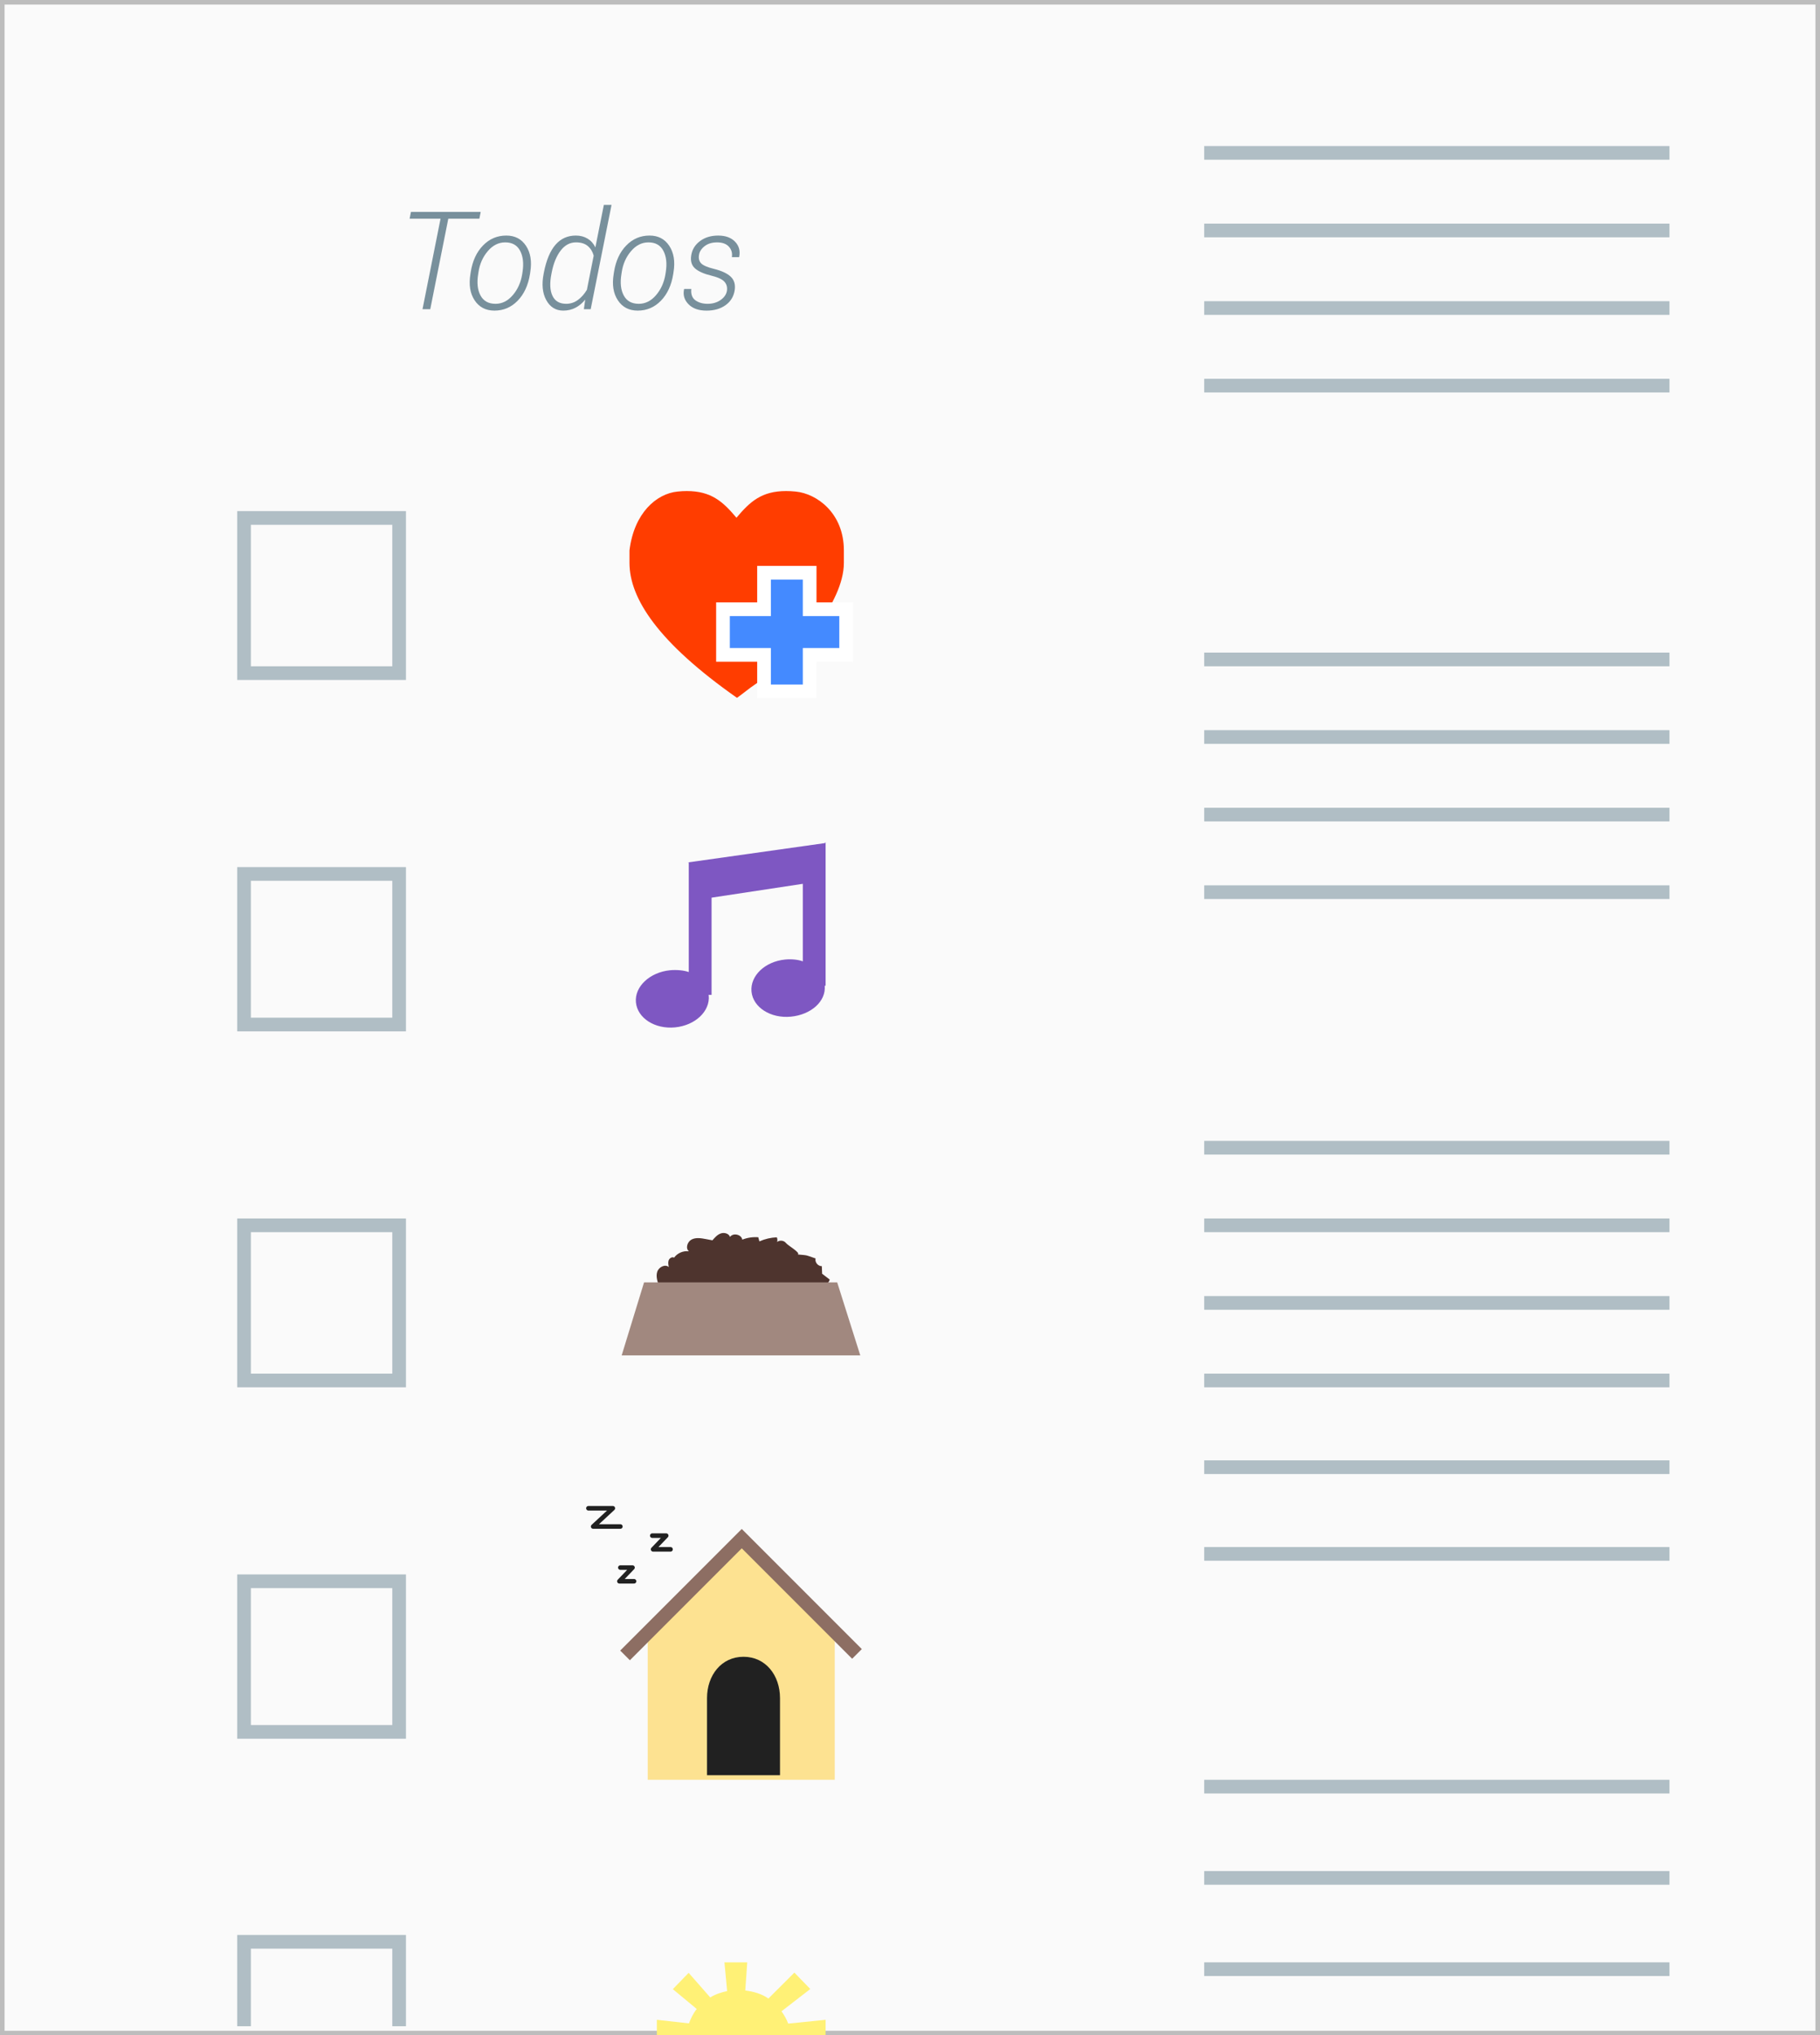 <?xml version="1.0" encoding="iso-8859-1"?>
<!-- Generator: Adobe Illustrator 19.0.1, SVG Export Plug-In . SVG Version: 6.00 Build 0)  -->
<svg version="1.1" xmlns="http://www.w3.org/2000/svg" xmlns:xlink="http://www.w3.org/1999/xlink" x="0px" y="0px"
	 viewBox="0 0 399 446" enable-background="new 0 0 399 446" xml:space="preserve">
<rect x="0" y="0" width="399" height="446" fill="#333333" stroke="none"/>
<g id="_x31_-_Blue_Dog">
	<g id="Layer_2" display="none" opacity="0.4">
	</g>
</g>
<g id="_x32_-_Options">
	<g id="medication">
	</g>
	<g id="talking">
	</g>
	<g id="practical">
		<g id="mirror_2_">
		</g>
	</g>
</g>
<g id="_x33_-_Practical_Intro">
	<g id="List">
	</g>
</g>
<g id="_x34_-_Practical_List">
	<g id="List_2_">
		<rect id="Paper_1_" x="0.5" y="0.5" fill="#FAFAFA" stroke="#BDBDBD" stroke-miterlimit="10" width="398" height="445"/>
		<g id="todo_text_1_">
			<path fill="#78909C" d="M105.093,47.924h-6.812l-3.955,19.834h-1.699l3.955-19.834H89.8l0.293-1.494h15.293L105.093,47.924z"/>
			<path fill="#78909C" d="M103.203,59.599c0.381-2.422,1.276-4.358,2.688-5.808c1.41-1.45,3.112-2.175,5.104-2.175
				c1.895,0,3.337,0.754,4.329,2.263c0.99,1.509,1.301,3.416,0.93,5.72l-0.073,0.483c-0.391,2.432-1.289,4.37-2.695,5.815
				s-3.101,2.168-5.083,2.168c-1.904,0-3.354-0.752-4.351-2.256s-1.304-3.413-0.923-5.728L103.203,59.599z M104.829,60.075
				c-0.312,1.902-0.142,3.46,0.513,4.675s1.753,1.822,3.296,1.822c1.436,0,2.695-0.631,3.779-1.895
				c1.084-1.263,1.772-2.797,2.065-4.602l0.073-0.483c0.293-1.873,0.114-3.421-0.535-4.646c-0.649-1.224-1.735-1.836-3.259-1.836
				c-1.455,0-2.728,0.637-3.815,1.91c-1.09,1.273-1.771,2.797-2.044,4.572L104.829,60.075z"/>
			<path fill="#78909C" d="M119.243,59.672c0.537-2.705,1.387-4.724,2.549-6.057s2.646-2,4.453-2c0.977,0,1.836,0.227,2.578,0.681
				s1.309,1.091,1.699,1.912l1.86-9.302h1.685l-4.57,22.852h-1.494l0.293-2.109c-0.615,0.771-1.328,1.367-2.139,1.787
				s-1.699,0.63-2.666,0.63c-1.65,0-2.896-0.769-3.735-2.307s-1.03-3.464-0.571-5.779L119.243,59.672z M120.898,59.98
				c-0.41,2.031-0.34,3.637,0.212,4.819c0.552,1.182,1.556,1.772,3.011,1.772c0.938,0,1.787-0.274,2.549-0.824
				s1.426-1.295,1.992-2.236l1.494-7.489c-0.225-0.854-0.651-1.552-1.282-2.097c-0.629-0.544-1.496-0.816-2.6-0.816
				c-1.318,0-2.437,0.596-3.354,1.788c-0.918,1.192-1.572,2.783-1.963,4.774L120.898,59.98z"/>
			<path fill="#78909C" d="M134.609,59.599c0.381-2.422,1.276-4.358,2.688-5.808c1.41-1.45,3.112-2.175,5.104-2.175
				c1.895,0,3.337,0.754,4.329,2.263c0.99,1.509,1.301,3.416,0.93,5.72l-0.073,0.483c-0.391,2.432-1.289,4.37-2.695,5.815
				s-3.101,2.168-5.083,2.168c-1.904,0-3.354-0.752-4.351-2.256s-1.304-3.413-0.923-5.728L134.609,59.599z M136.235,60.075
				c-0.312,1.902-0.142,3.46,0.513,4.675s1.753,1.822,3.296,1.822c1.436,0,2.695-0.631,3.779-1.895
				c1.084-1.263,1.772-2.797,2.065-4.602l0.073-0.483c0.293-1.873,0.114-3.421-0.535-4.646c-0.649-1.224-1.735-1.836-3.259-1.836
				c-1.455,0-2.728,0.637-3.815,1.91c-1.09,1.273-1.771,2.797-2.044,4.572L136.235,60.075z"/>
			<path fill="#78909C" d="M159.365,63.722c0.117-0.77-0.059-1.425-0.527-1.965s-1.411-0.986-2.827-1.337
				c-1.699-0.41-2.92-0.952-3.662-1.626s-1.011-1.626-0.806-2.856c0.195-1.26,0.832-2.295,1.911-3.105s2.41-1.216,3.992-1.216
				c1.602,0,2.834,0.447,3.699,1.34c0.863,0.894,1.169,1.995,0.915,3.303l-0.029,0.088h-1.582c0.137-0.898-0.081-1.663-0.651-2.292
				c-0.572-0.63-1.434-0.945-2.586-0.945c-1.123,0-2.039,0.279-2.746,0.838c-0.709,0.559-1.116,1.197-1.224,1.916
				c-0.127,0.749,0.024,1.356,0.454,1.822s1.382,0.879,2.856,1.239c1.689,0.421,2.912,0.997,3.669,1.727s1.038,1.722,0.843,2.976
				c-0.225,1.372-0.894,2.454-2.007,3.248c-1.113,0.794-2.5,1.19-4.16,1.19c-1.719,0-3.035-0.464-3.947-1.392
				c-0.914-0.928-1.243-2.017-0.989-3.267l0.029-0.088h1.567c-0.117,1.138,0.181,1.964,0.894,2.479
				c0.713,0.516,1.606,0.773,2.681,0.773c1.113,0,2.065-0.28,2.856-0.84C158.779,65.171,159.238,64.501,159.365,63.722z"/>
		</g>
		<g id="Checklist_1_">
			<g id="tickboxes_1_">
				
					<rect id="Tickbox_9_" x="53.5" y="113.5" fill="none" stroke="#B0BEC5" stroke-width="3" stroke-miterlimit="10" width="34" height="34"/>
				
					<rect id="Tickbox_8_" x="53.5" y="191.5" fill="none" stroke="#B0BEC5" stroke-width="3" stroke-miterlimit="10" width="34" height="33"/>
				
					<rect id="Tickbox_7_" x="53.5" y="268.5" fill="none" stroke="#B0BEC5" stroke-width="3" stroke-miterlimit="10" width="34" height="34"/>
				
					<rect id="Tickbox_6_" x="53.5" y="346.5" fill="none" stroke="#B0BEC5" stroke-width="3" stroke-miterlimit="10" width="34" height="33"/>
				<polyline id="Tickbox_4_" fill="none" stroke="#B0BEC5" stroke-width="3" stroke-miterlimit="10" points="53.5,444 53.5,425.5 
					87.5,425.5 87.5,444 				"/>
			</g>
			<g id="Health_2_">
				<path fill="#FF3D00" d="M174.431,107.713c-0.766-0.075-1.414-0.111-2.086-0.111c-5.385,0-7.933,2.327-10.889,5.85
					c-2.957-3.523-5.523-5.85-10.906-5.85c-0.672,0-1.234,0.036-1.999,0.111c-4.66,0.455-9.55,4.721-10.55,12.896v2.721
					c0,7.824,6.303,17.475,23.565,29.583c1.4-0.982,2.627-2.049,4.065-3.009c1.56-1.042,3.076-2.119,4.555-3.274
					c3.662-2.859,6.979-6.273,9.563-10.139c2.492-3.73,5.253-8.554,5.253-13.162c0-0.003,0-2.721,0-2.721
					C185,112.434,179.09,108.168,174.431,107.713z"/>
				<g>
					<polygon fill="#448AFF" points="167,152 167,143 159,143 159,133 167,133 167,125 177,125 177,133 186,133 186,143 177,143 
						177,152 					"/>
					<g>
						<path fill="#FFFFFF" d="M176,127v8h8v7h-8v8h-7v-8h-9v-7h9v-8H176 M179,124h-3.243h-7.079H166v2.501V132h-5.58H157v2.759
							v7.079V145h3.42H166v5.096V153h2.678h7.079H179v-2.904V145h5.016H187v-3.162v-7.079V132h-2.984H179v-5.499V124L179,124z"/>
					</g>
				</g>
			</g>
			<g>
				<path fill="#FFF176" d="M181,442.591l-8.201,0.835c-0.359-0.966-0.883-1.872-1.472-2.697l6.31-4.88l-3.483-3.598l-5.693,5.678
					c-1.476-1.029-3.205-1.513-5.073-1.765L163.82,430h-5l0.591,6.299c-1.336,0.282-2.581,0.698-3.704,1.395l-4.731-5.392
					l-3.472,3.573l5.242,4.347c-0.756,0.944-1.272,2.004-1.706,3.156L144,442.591V446h37V442.591z"/>
			</g>
			<path id="Music_2_" fill="#7E57C2" d="M180.78,216H181v-31.387l0.014-0.104L181,184.511v-0.002l-0.123,0.232L150.669,189H151
				v24.006c-1-0.381-2.7-0.535-4.099-0.399c-4.425,0.43-7.823,3.58-7.487,7.036c0.336,3.457,4.153,5.911,8.577,5.482
				c4.426-0.43,7.719-3.537,7.383-6.994c-0.006-0.059-0.041-0.13-0.049-0.13H156v-21.301l20-3.032v16.99
				c-1-0.381-2.472-0.535-3.871-0.399c-4.425,0.43-7.709,3.581-7.374,7.037c0.336,3.457,4.21,5.911,8.634,5.482
				c4.426-0.43,7.748-3.364,7.412-6.821C180.795,215.897,180.788,216,180.78,216z"/>
			<g id="Sleep_2_">
				<g id="Kennel_2_">
					<polygon opacity="0.5" fill="#FFCA28" points="162.62,335.763 183,358.002 183,390 142,390 142,357.739 					"/>
					<polyline fill="none" stroke="#8D6E63" stroke-width="3" stroke-miterlimit="10" points="137.03,362.745 162.618,337.157 
						187.878,362.418 					"/>
					<g>
						<path fill="#212121" d="M171,372.105c0-4.984-3.13-9.062-8-9.062s-8,4.078-8,9.062V389h16V372.105z"/>
					</g>
				</g>
				<polyline fill="none" stroke="#212121" stroke-linecap="round" stroke-linejoin="round" stroke-miterlimit="10" points="
					129,330.5 134.352,330.5 130.04,334.5 136,334.5 				"/>
				<polyline fill="none" stroke="#212121" stroke-linecap="round" stroke-linejoin="round" stroke-miterlimit="10" points="
					136,343.5 138.664,343.5 135.789,346.5 139,346.5 				"/>
				<polyline fill="none" stroke="#212121" stroke-linecap="round" stroke-linejoin="round" stroke-miterlimit="10" points="
					143,336.5 146.055,336.5 143.18,339.5 147,339.5 				"/>
			</g>
			<g id="food_6_">
				<path id="food_7_" fill="#4E342E" d="M144.503,281.848c-0.372-1.019-0.748-2.133-0.416-3.166s1.73-1.752,2.543-1.033
					c-0.106-0.49-0.209-1.012-0.034-1.482s0.749-0.825,1.189-0.587c0.724-1.001,2.021-1.553,3.244-1.382
					c-0.808-0.672-0.333-2.115,0.604-2.592s2.059-0.292,3.091-0.096c0.487,0.092,0.974,0.185,1.461,0.277
					c0.523-0.609,1.081-1.244,1.839-1.508s1.766,0.008,2.023,0.769c0.664-0.969,2.493-0.565,2.688,0.593
					c1.109-0.437,2.318-0.618,3.506-0.525c0.08,0.302,0.159,0.604,0.239,0.906c1.203-0.531,2.505-0.836,3.819-0.894
					c0.148,0.316,0.172,0.689,0.067,1.022c0.564-0.456,1.497-0.347,1.941,0.227c0.444,0.574,3.195,2.083,2.612,2.515
					c2.302,0.202,1.7,0.112,3.882,0.874c-0.205,0.813,0.529,1.717,1.366,1.685c0.023,0.553,0.046,1.107,0.069,1.66
					c0.557,0.428,1.114,0.855,1.671,1.283c-0.367,1.221-1.866,1.711-3.139,1.641c-1.273-0.07-2.534-0.505-3.798-0.34
					c-2.282,0.297-4.059,2.471-6.36,2.505c-1.184,0.017-2.32-0.551-3.504-0.524c-1.14,0.025-2.185,0.594-3.251,0.997
					c-4.404,1.664-9.313,0.537-13.881-0.605c-1.325-0.331-2.929-0.98-3.006-2.343"/>
				<polygon id="bowl_5_" fill="#A1887F" points="141.199,281 183.538,281 188.6,297 136.29,297 				"/>
			</g>
		</g>
		<g id="Paragraphs_1_">
			<line fill="none" stroke="#B0BEC5" stroke-width="3" stroke-miterlimit="10" x1="264" y1="33.5" x2="366" y2="33.5"/>
			<line fill="none" stroke="#B0BEC5" stroke-width="3" stroke-miterlimit="10" x1="264" y1="50.5" x2="366" y2="50.5"/>
			<line fill="none" stroke="#B0BEC5" stroke-width="3" stroke-miterlimit="10" x1="264" y1="67.5" x2="366" y2="67.5"/>
			<line fill="none" stroke="#B0BEC5" stroke-width="3" stroke-miterlimit="10" x1="264" y1="84.5" x2="366" y2="84.5"/>
			<line fill="none" stroke="#B0BEC5" stroke-width="3" stroke-miterlimit="10" x1="264" y1="144.5" x2="366" y2="144.5"/>
			<line fill="none" stroke="#B0BEC5" stroke-width="3" stroke-miterlimit="10" x1="264" y1="161.5" x2="366" y2="161.5"/>
			<line fill="none" stroke="#B0BEC5" stroke-width="3" stroke-miterlimit="10" x1="264" y1="178.5" x2="366" y2="178.5"/>
			<line fill="none" stroke="#B0BEC5" stroke-width="3" stroke-miterlimit="10" x1="264" y1="195.5" x2="366" y2="195.5"/>
			<line fill="none" stroke="#B0BEC5" stroke-width="3" stroke-miterlimit="10" x1="264" y1="251.5" x2="366" y2="251.5"/>
			<line fill="none" stroke="#B0BEC5" stroke-width="3" stroke-miterlimit="10" x1="264" y1="268.5" x2="366" y2="268.5"/>
			<line fill="none" stroke="#B0BEC5" stroke-width="3" stroke-miterlimit="10" x1="264" y1="285.5" x2="366" y2="285.5"/>
			<line fill="none" stroke="#B0BEC5" stroke-width="3" stroke-miterlimit="10" x1="264" y1="302.5" x2="366" y2="302.5"/>
			<line fill="none" stroke="#B0BEC5" stroke-width="3" stroke-miterlimit="10" x1="264" y1="321.5" x2="366" y2="321.5"/>
			<line fill="none" stroke="#B0BEC5" stroke-width="3" stroke-miterlimit="10" x1="264" y1="340.5" x2="366" y2="340.5"/>
			<line fill="none" stroke="#B0BEC5" stroke-width="3" stroke-miterlimit="10" x1="264" y1="391.5" x2="366" y2="391.5"/>
			<line fill="none" stroke="#B0BEC5" stroke-width="3" stroke-miterlimit="10" x1="264" y1="411.5" x2="366" y2="411.5"/>
			<line fill="none" stroke="#B0BEC5" stroke-width="3" stroke-miterlimit="10" x1="264" y1="431.5" x2="366" y2="431.5"/>
		</g>
	</g>
</g>
<g id="_x35_-_Support_Locations">
</g>
<g id="_x36_-Shy_Dog">
</g>
<g id="_x37_-Better_Dog">
</g>
<g id="_x38_-Therapist_Dog">
</g>
<g id="_x39_-_Therapy_Details">
	<g id="text_6_">
	</g>
</g>
<g id="_x31_0-Combining_Therapies">
	<g id="text_7_">
	</g>
	<g id="Isometric_Grid">
	</g>
	<g id="chair_3_">
	</g>
</g>
<g id="_x31_1-Medication_Script">
</g>
<g id="_x31_2-Dog_With_Medication">
</g>
<g id="_x31_3-Medication_Check_Ups">
</g>
<g id="_x31_4-Medication_Side_Effects">
	<g id="shy_dog_1_">
	</g>
</g>
</svg>

